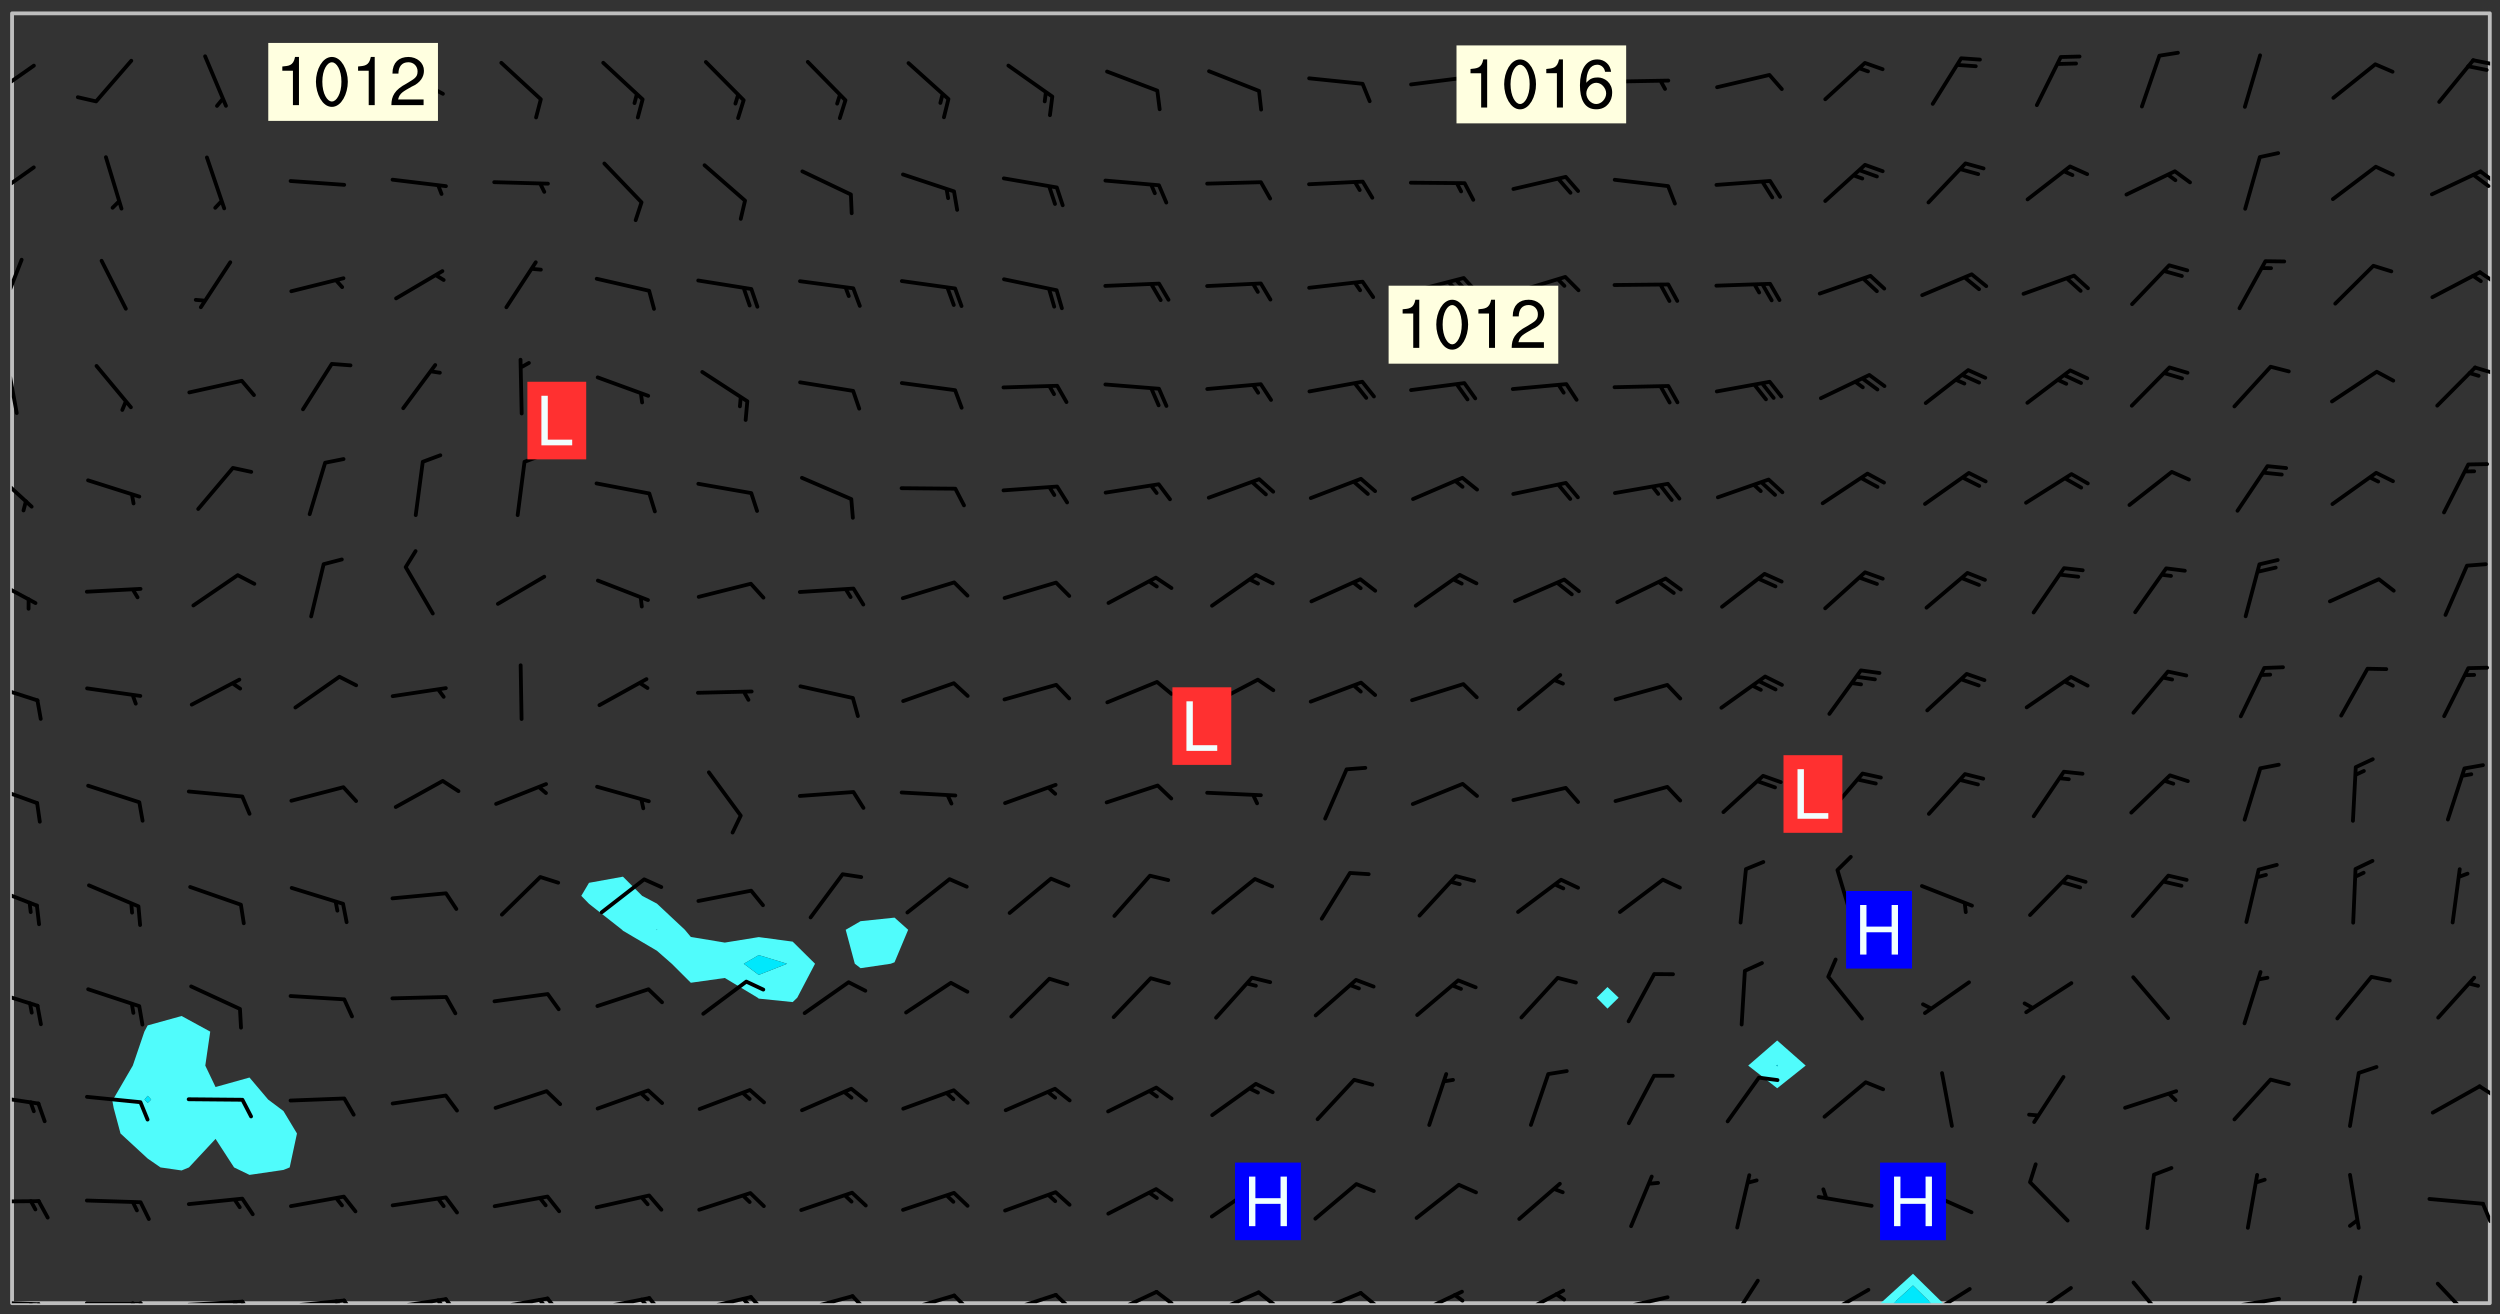 <svg xmlns="http://www.w3.org/2000/svg" role="img" xmlns:xlink="http://www.w3.org/1999/xlink" viewBox="142.45 309.95 326.84 171.84"><rect x="142.45" y="309.95" width="326.84" height="171.84" fill="#333333" stroke="none"/><defs><clipPath id="a"><path d="M144 311.672h1v168.656h-1zm0 0"/></clipPath><clipPath id="b"><path d="M144 311.672h324v168.656H144zm0 0"/></clipPath><clipPath id="c"><path d="M388 476h9v4.328h-9zm0 0"/></clipPath><clipPath id="d"><path d="M389 478h6v2.328h-6zm0 0"/></clipPath><clipPath id="e"><path d="M467 311.672h1v168.656h-1zm0 0"/></clipPath><clipPath id="f"><path d="M144 479h4v1.328h-4zm0 0"/></clipPath><clipPath id="g"><path d="M147 480h2v.328h-2zm0 0"/></clipPath><clipPath id="h"><path d="M146 480h2v.328h-2zm0 0"/></clipPath><clipPath id="i"><path d="M153 480h9v.328h-9zm0 0"/></clipPath><clipPath id="j"><path d="M160 480h3v.328h-3zm0 0"/></clipPath><clipPath id="k"><path d="M159 480h2v.328h-2zm0 0"/></clipPath><clipPath id="l"><path d="M166 479h9v1.328h-9zm0 0"/></clipPath><clipPath id="m"><path d="M173 479h3v1.328h-3zm0 0"/></clipPath><clipPath id="n"><path d="M172 479h3v1.328h-3zm0 0"/></clipPath><clipPath id="o"><path d="M180 479h8v1.328h-8zm0 0"/></clipPath><clipPath id="p"><path d="M187 479h3v1.328h-3zm0 0"/></clipPath><clipPath id="q"><path d="M186 479h2v1.328h-2zm0 0"/></clipPath><clipPath id="r"><path d="M193 479h8v1.328h-8zm0 0"/></clipPath><clipPath id="s"><path d="M200 479h3v1.328h-3zm0 0"/></clipPath><clipPath id="t"><path d="M199 479h2v1.328h-2zm0 0"/></clipPath><clipPath id="u"><path d="M206 479h9v1.328h-9zm0 0"/></clipPath><clipPath id="v"><path d="M213 479h3v1.328h-3zm0 0"/></clipPath><clipPath id="w"><path d="M212 479h3v1.328h-3zm0 0"/></clipPath><clipPath id="x"><path d="M220 479h8v1.328h-8zm0 0"/></clipPath><clipPath id="y"><path d="M227 479h3v1.328h-3zm0 0"/></clipPath><clipPath id="z"><path d="M226 479h2v1.328h-2zm0 0"/></clipPath><clipPath id="A"><path d="M233 479h8v1.328h-8zm0 0"/></clipPath><clipPath id="B"><path d="M240 479h3v1.328h-3zm0 0"/></clipPath><clipPath id="C"><path d="M239 479h2v1.328h-2zm0 0"/></clipPath><clipPath id="D"><path d="M246 479h9v1.328h-9zm0 0"/></clipPath><clipPath id="E"><path d="M253 479h3v1.328h-3zm0 0"/></clipPath><clipPath id="F"><path d="M260 479h8v1.328h-8zm0 0"/></clipPath><clipPath id="G"><path d="M266 479h4v1.328h-4zm0 0"/></clipPath><clipPath id="H"><path d="M273 478h8v2.328h-8zm0 0"/></clipPath><clipPath id="I"><path d="M280 478h3v2.328h-3zm0 0"/></clipPath><clipPath id="J"><path d="M287 478h7v2.328h-7zm0 0"/></clipPath><clipPath id="K"><path d="M293 478h3v2.328h-3zm0 0"/></clipPath><clipPath id="L"><path d="M300 478h8v2.328h-8zm0 0"/></clipPath><clipPath id="M"><path d="M306 478h4v2.328h-4zm0 0"/></clipPath><clipPath id="N"><path d="M313 478h8v2.328h-8zm0 0"/></clipPath><clipPath id="O"><path d="M320 478h3v2.328h-3zm0 0"/></clipPath><clipPath id="P"><path d="M326 478h8v2.328h-8zm0 0"/></clipPath><clipPath id="Q"><path d="M332 479h2v1.328h-2zm0 0"/></clipPath><clipPath id="R"><path d="M340 478h8v2.328h-8zm0 0"/></clipPath><clipPath id="S"><path d="M345 478h3v2.328h-3zm0 0"/></clipPath><clipPath id="T"><path d="M353 479h8v1.328h-8zm0 0"/></clipPath><clipPath id="U"><path d="M368 477h5v3.328h-5zm0 0"/></clipPath><clipPath id="V"><path d="M380 478h7v2.328h-7zm0 0"/></clipPath><clipPath id="W"><path d="M380 480h2v.328h-2zm0 0"/></clipPath><clipPath id="X"><path d="M393 478h8v2.328h-8zm0 0"/></clipPath><clipPath id="Y"><path d="M393 480h3v.328h-3zm0 0"/></clipPath><clipPath id="Z"><path d="M407 478h7v2.328h-7zm0 0"/></clipPath><clipPath id="aa"><path d="M406 480h3v.328h-3zm0 0"/></clipPath><clipPath id="ab"><path d="M421 477h6v3.328h-6zm0 0"/></clipPath><clipPath id="ac"><path d="M433 479h8v1.328h-8zm0 0"/></clipPath><clipPath id="ad"><path d="M449 476h3v4.328h-3zm0 0"/></clipPath><clipPath id="ae"><path d="M460 477h7v3.328h-7zm0 0"/></clipPath><clipPath id="af"><path d="M144 466h4v2h-4zm0 0"/></clipPath><clipPath id="ag"><path d="M466 467h2v3h-2zm0 0"/></clipPath><clipPath id="ah"><path d="M144 452h4v3h-4zm0 0"/></clipPath><clipPath id="ai"><path d="M466 451h2v3h-2zm0 0"/></clipPath><clipPath id="aj"><path d="M144 439h4v3h-4zm0 0"/></clipPath><clipPath id="ak"><path d="M144 425h4v4h-4zm0 0"/></clipPath><clipPath id="al"><path d="M144 412h4v4h-4zm0 0"/></clipPath><clipPath id="am"><path d="M144 399h4v3h-4zm0 0"/></clipPath><clipPath id="an"><path d="M144 385h4v5h-4zm0 0"/></clipPath><clipPath id="ao"><path d="M144 371h3v6h-3zm0 0"/></clipPath><clipPath id="ap"><path d="M144 356h1v9h-1zm0 0"/></clipPath><clipPath id="aq"><path d="M465 357h3v2h-3zm0 0"/></clipPath><clipPath id="ar"><path d="M144 343h2v8h-2zm0 0"/></clipPath><clipPath id="as"><path d="M466 345h2v3h-2zm0 0"/></clipPath><clipPath id="at"><path d="M144 331h4v6h-4zm0 0"/></clipPath><clipPath id="au"><path d="M466 332h2v3h-2zm0 0"/></clipPath><clipPath id="av"><path d="M465 332h3v3h-3zm0 0"/></clipPath><clipPath id="aw"><path d="M144 318h4v5h-4zm0 0"/></clipPath><clipPath id="ax"><path d="M465 317h3v2h-3zm0 0"/></clipPath><g id="ay" clip-path="url(#clip1)"><path fill="#fff" fill-opacity="0" fill-rule="evenodd" d="M0 0h1000v1000H0zm0 0"/><path fill="#d3d3d3" fill-opacity="0" fill-rule="evenodd" d="M162.152 355.867l-.234.293.059.234.117.172.176.234.293.348.113.059.117-.172.059-.234.176-.176.465-.176h.699l.234.293.289.816.059.176.176.23.352.234.699.699.172.176.234.348.234.41.289.582.41.465.23.234.234.176.117.23.176.293.172 1.164v.234l.059.289.059.117.117.117.348.41.117.172.176.176.176.234.117.172.172.352.059.234.234.406.234-.059-.176.176-.059.93h-.582l-.234-.113-.348.113-.117.117-.059.293-.059.176-.117.172-.465.293-.059.234-.059.113v.645l.059.172v.41l.059.059v.406l.059.406.117.176.059.059.23.641-.059.293v.699l-.059.582v.234l-.059.23-.055.352v1.922l.055.117h.426l-.367.117-.023.352.891 1.168 1.742.539 1.34.359v.539l.09.809.535.715 1.52.27.891-.086.09 1.164.535.18 1.16-.18 2.055-.984 1.16-.363 1.879-.176 1.695-.18-.18.719-1.516.086-1.25.09-.805.27-1.074.809.27.719.535.898-.18.625-.266.809.266 1.078.625.898.805.18 1.25-.18-.266.723.098.504.055.293v.172l.059.293v.406l.176.117.352.117h.406l.293-.176.113-.117.059-.117.117-.23.059-.176.352-.465.23-.176.176-.059.176.059.059.176.117.988.055.469.059.172.117.234.176.059.816.059h.289l.117.234.059.406.059.352v1.105l.117.293.117.348.289.699.176.352.582.754.352.176.172.059.469.234.641.465.348.234.293.176.293.055.23.062.816.348.293.176.113.172.352.352.117.176.523.641v.289l.059.352v.348l.059.352.059.289.117.059.172.059h.176l.582.234.176.117.176.289.176.234.113.234.293.23.117.117v.41l.059.055.289.234.234.117.059.117.117.172.059.117.23.234.059.176.234.059.117.059-.117.113-.059.117v.117l-.117.293-.117.289v.582l.176.117.117.059.059.117.117.117.113.059.176.348.059.352.059.406v.176l-.059.176-.117.699v.172l.117.176.293.293h.406l.176.117.117.172.117.293v.234h-.527l-.23-.234h-.234l-.176.059-.059.699.059.348.117.176.176.41.117.23.289.469.176.055h.523l.234.059.758.641.059.293v.234l.059.059.23.348v.352l-.117.172v.293l.293.289.293.176.172.059.293.176.293.117.582.406.289.234.293.176.219.16.016.012.23.176.641.523.176.234.117.176.176.176.113.172v.641l.117.176.469.117.582.117.234.059.23.113.293.117.113.059.586.352.289.172.176.062.176.055.176.059.699.352.289.176.234.055.289.176.234.117.641.406.293.117.172.059.234.059.41.059.23.059.234.117.059.172-.41.176.469.059.059.293.113.234.176.055.234.059.176.059.406.117.641.234.117.172.059.234v.176l-.059.117-.059.406.234.234.117.059.348.117.641.23.176.117.289.117.176.176.234.465.582 1.105.176.176.348.176.176.117.352.117 1.047.523.234.059.465.113.293.059.465.176.758.582.234.234.348.465.176.176.289.234.816.699.293.176.289.289.293.176.293.289.695.641.176.176.293.234.289.234.469.289.641.582.348.234.234.293.348.348.352.465.934.992.348.406.117.176.234.059.113.117.645.176.23.113.234.059.293.176.23.117.934.699.406.406.234.176.406.176.234.117.816.348.348.234.234.117.293.289.23.117.758.352.352.172.23.059.293.117.234.059.871.176h.816l.469.23.172.059.875.699.465.117.293.059.176.059.23.059.469.059.348.059.352.059.406.059h.293l.172.059v.23l.176.176h.293l.348.059.352.059.699.117h.641l.465-.234.293-.176.172-.117.41-.172.289-.176.934-.465.469-.293.523-.293.465-.172.465-.176 1.051-.465.289-.117.41-.117.289-.117.527-.176 1.516-.699.582-.348.289-.059.293-.059.348-.117.875-.23.352-.117h.113l.234-.059.875-.234.234-.059h.812l.352-.059.816-.117.172-.059.352-.055.293-.059.23-.059.816-.176.176-.059h.348l.234-.059.465-.117.758-.172.234-.059h.348l.41-.117.289-.059 1.285-.059h.289l.41-.059.23-.059h.176l.875-.117h.406l.41-.117h.348l.352-.113.871-.059h1.75l1.047.289.41.117.289.117.352.117.289.117 1.051.172.289.059h.293l.293.059.172.059.41.059.172.059.117.059h.117l.117.059.352.059h.113l.41.066 1.922.395 1.926.395 1.52.449 1.695.719 2.145.805 1.605-.719 1.43-.805 1.16-1.078 1.25-.449 3.035-.719 1.875-.359 2.145-1.348 2.234-1.254 2.5-1.258 1.695-.449 1.785-.18 1.16-.27.625.539 1.34-.27.715-.988.984-1.344.445-.18.805-.359 1.875-.539 1.785-.449 1.25-.27 1.16-.09 1.699-.09 1.961-.27 1.25-.09h.539l.625-.09h.891l2.145-.18 2.41-.18 2.59-.09 1.695.18 1.609.09 1.43.359 1.16.719 1.875.988 1.16 1.527.266.715.629.09.355.898.535.539.535 1.527 1.074.359h.535l-.805.535.09 1.707.715 2.695.891.805.895.988.715 1.258 1.785.539 1.52-.18.355 1.344 1.609-.805.98-.539.27.27.316-.215.219-.145.801.449.449-.359h.355l.535-.27.539-.719.535-.27.625-.988 1.16.449.84.371 1.395.617 1.695-.18h1.605l1.785.09.18-1.707.535-1.344.805.27.492.848.402.406-.09.539v.359l.715.449.711-.27h1.43l.359.988.445 1.258.715 1.344 1.25.629 1.695.629.715-.18.18-.539.98-.09.449.359.086 1.258-.266.629-.535.18v.539l.715.984.266.539.984.988.801 1.078-.266.359-.09.898-.625 2.332-.355 2.066-.09 1.793-.18.719-.09.539v1.438l-.98 1.883-.359 1.707-.535.898-.805 1.168-.266.539 2.055 1.254.086.359-.355.539-.09-.18v.809l.09 1.438-.445.715-1.074.094-.266.715.535.898.805.719 1.16.809 1.34.27.445.359-.355.449-1.789-.09-1.25-.449-.715-.719-.625-.09-.176 3.59-.188 1.309h89.359V311.703h-55.27v49.082l.762.125 3.289.543 2.023 2.836v2.754l2.352.332 2.348.332h4.051l-1.379 4.16-2.023.707-2.023.703-.543.344-2.594 1.617-.188.117-2.023-2.078-.73-2.742-2.672-2.078-1.375-3.5-.066-.082-1.957-2.672 2.75-1.418v-49.082H294.422v91.414l.117.031.133.012.074.074.105.047.09.059.086.059.09.059.297.297.059.09.031.117.027.117.016.137-.031.117-.059.09-.059.086-.043.105-.047.102-.027.121v.145l.176.27.148.148.074.086.074.074.043.105.062.09.059.086.043.105.059.09.047.102.043.105.059.086.117.18.074.074.062.086.059.09.043.105.059.09.059.086.062.09.059.09.043.102.117.18.074.074.059.086.074.074.09.059.105.047h.148l.133-.016.133.016.102-.047.074-.074.047-.102-.016-.133v-.148l-.047-.105-.027-.117-.047-.102-.027-.121-.043-.102-.062-.09-.043-.102-.043-.105-.031-.117-.016-.133-.012-.137.086-.059.059-.086.121-.031.043.105.016.133v.117l.059.102.059.09.09.059.148.148.059.09.043.105-.012.102.086.059.105.047.086.059.09.059.074.074-.117.027-.105.047-.086.059-.074.074-.059.09-.062.086-.027.121-.047.102-.043.105-.031.117-.012.133-.016.133v.148l.027.117.047.105.043.102.059.09.074.074.09.059.074.074.09.059.059.09.043.105.047.102.117.031.133.016h.148l.117-.031.105.043.043.105.047.102.027.121L299.5 410l.027.117.031.121.027.117.105.043.102.047.133-.016.148.148.062.086.074.074.07.074.09.062.105.043.102.043.117.031.137.016.117-.031.074-.074.027-.117-.012-.133-.031-.121-.027-.117.043-.105h.117l.09.062.117.027h.148l.133.016h.148l.133.016.133-.016h.148l.133-.016.133-.012.137.012.117-.027.133-.016.191-.059-.059.176-.016.133-.027.121-.016.133-.059.086-.133.016-.105.047-.105.043-.117.031-.117.027-.266.031h-.148l-.133.016-.074.074.059.086.148.148.117.18.074.07.09.062.09.059.086.059.09.059.102.043.105.062.105.043.086.059.105.047.102.043.18.117.059.09-.043.102-.047.105.016.133.223.223.059.09.043.102.031.121.043.102.016.133.031.117.012.137.031.117.148.148.102.043.105.043.117.031.133.016.137.016h.117l.117-.031.09-.059.043-.105.047-.102.043-.105.031-.117.012-.133v-.148l-.012-.133-.016-.133-.031-.117-.043-.105-.047-.105-.043-.102-.043-.105-.016-.133.016-.133.027-.117.031-.117.027-.121.047-.102.09-.059.086-.062.074-.074.09-.059.223-.223.059-.086.074-.074.117-.18.059-.086v-.148l-.074-.074-.102-.047-.105-.043-.102-.043-.059-.09-.047-.105-.027-.117.09-.059.117-.031.102-.043.18-.117.148-.148.012-.133-.012-.105-.09-.059-.133.016h-.148l-.133.016-.133-.016-.121-.031-.086-.059-.074-.074-.059-.09-.062-.086-.117-.18-.059-.086.031-.121.086-.059.121-.031.059-.086v-.121l-.031-.117-.059-.09-.059-.086-.047-.105-.027-.117-.016-.133.059-.09.074-.074.09-.059.117-.18.074-.074.059-.086.148-.148.121-.031.133-.016.133.016.074.074.043.105.016.133-.031.117-.117.031-.133.012-.148.148-.043.105-.047.102-.027.121-.031.117v.148l.031.117.043.105.059.09.074.07.074.074.117.031.121.027.117-.027.133-.016h.117l.09.059.074.074.047.105.059.086.102.047.133.016.105.043.086.059-.012.105-.074.074-.18.117-.059.09-.09.059-.07.074-.074.074-.062.09-.027.117-.016.133.016.133-.016.133v.148l.016.133.027.117.031.121.074.074.09.059.086.059.09.059.117.031v.086l-.102.047-.09.059-.266.031-.117.027h-.148l-.105.043-.102.047-.059.09-.062.234-.012.133-.031.121-.016.133v.293l-.012.133.012.137.016.133.133.016.133.012.121.031.086.059.074.074.047.105.043.102.016.133v.445l-.016.133v.445l.031.266.027.117.016.133.031.117.086.211.031.266v.148l-.031.117-.027.117-.031.121-.027.117-.031.117-.031.121-.012.133-.016.133.09.059.117-.031.102.016.047.105-.031.266v.441l-.043.105-.047.105-.043.102-.043.105-.059.086-.031.121-.043.117-.031.117-.016.133.016.133.059.09.105.047.086.059.059.086-.012.137-.031.117-.043.102v.445l-.016.133v.148l-.031.117-.043.105-.027.117-.047.105-.043.102-.031.121-.027.117-.031.133-.031.117-.027.117-.043.105-.031.117-.031.121-.012.133-.016.133v.297l.027.117v.148l.047.398.027.117.059.09.121.031h.148l.133-.016.059.09v.117l-.059.09-.09.059-.102.043-.105.047-.09.059-.086.059-.137.016-.117-.031-.133-.016-.102.047-.062.086-.012.137-.016.133-.031.117-.027.117-.016.133-.031.121v.297l.016.133.031.117v.148l.012.133v.148l-.027.117-.047.102-.027.121-.031.117-.059.09-.074.074-.102.043-.105.047-.117.027-.121.031-.102-.047.059-.086.105-.047.027-.117.031-.117.027-.121.031-.117v-.148l.016-.133-.031-.117-.043-.105-.105.016-.074.074-.102.043-.09.062-.074.074-.043.102-.016.133-.031.117L304.25 426l-.031.117-.027.117-.031.121-.027.117-.031.117-.043.105-.09.059h-.09l-.117-.031-.031-.086.016-.137-.031-.117v-.148l-.012-.133v-.148l-.062-.234-.027-.121-.043-.102-.047-.105-.059-.086-.059-.09-.043-.105-.062-.086-.148-.148-.07-.074-.105-.047-.105-.043-.102-.043-.297-.297-.09-.074-.086-.059-.105-.043-.09-.062-.086-.059-.105-.043-.09-.059-.086-.062-.074-.07-.105-.047-.086-.059-.105-.043-.09-.062-.102-.043-.105-.043-.086-.059-.105-.047-.105-.043-.102-.047-.09-.059-.102-.043-.105-.043-.09-.062-.117-.027-.133-.016-.133.016H299.75l-.133.016-.117-.031-.09-.059-.074-.074-.09-.059-.102-.047h-.148l-.121-.027-.102-.043-.074-.074-.117-.18-.09-.059-.102-.043-.09-.062-.105-.043-.09-.059-.086-.059-.105-.047-.059-.086-.059-.09-.043-.105-.047-.102-.074-.074-.086-.059-.074-.074-.09-.059-.223-.223-.043-.105-.031-.266.105-.043h.145l.105.043.074.074.09.059.086.059.105.047.09.059.148.148.07.074.148.148.062.086.074.074.086.059.074.074.09.062.09.059.086.059.27.176.102.047.105.043.102.043.047-.074.059-.086.074-.074.07-.074.105.043.074.074.059.09.043.102.047.105.043.105.121.027.117-.027.074-.09.043-.105.059-.09.074-.074.105-.043.117-.027.133.012.09.059.148.148.059.09.043.105.047.102.043.105.043.102.105.047.105.043.133.016.086-.059.059-.09.074-.074.105-.043.117.027.105.047.102.043.105.043.102.047.18.117v.117l-.016.133.016.133.016.137.059.086.102.047.121.027.117.031h.148l.117-.031.059-.09.18-.117.059-.09.074-.074.059-.086.117-.18.18-.117.117.031.09.059.043.074-.016.133v.117l.09.059h.148l.133-.016.133-.012.266-.031.105-.043.117-.031.121-.027.074-.074.07-.074.062-.09-.016-.105-.047-.102-.102-.043-.105-.016-.117.027-.266.031h-.148l-.074-.074-.09-.059-.117-.031-.117-.027-.133-.016h-.148l-.133.016h-.297l-.105-.047-.148-.148-.043-.102-.059-.09.223-.223.086-.059.105-.043.117-.031.133-.016.133.016.137.016.102.043.133-.012.09-.062.102-.043.062-.09-.047-.102-.09-.059-.117-.031-.102-.043-.059-.09-.062-.09v-.117l.016-.133.105-.047.074-.07v-.121l-.09-.059-.031-.117.09-.059.074-.074.043-.105.059-.09.047-.102.016-.133v-.148l-.047-.105-.043-.102-.09-.059-.133-.016-.102-.043-.137-.016-.117-.031h-.445l-.133-.016-.133-.012-.133-.016-.117-.031h-.148l-.133-.016-.133-.012-.266-.031-.121-.043-.086-.059-.074-.074v-.148l.012-.133.105-.047.102-.043.133-.016h.152l.133-.016h.293l.121.031.102.043.09.059.234.062.121-.047.09-.059.102-.043.133-.016.105.043.102.047.133.012.121-.027h.145l.121-.031.117-.027.105-.047.074-.074.086-.059.148-.148.059-.086.047-.105.027-.117.016-.105-.102-.043-.09-.059-.117-.031-.105-.043-.09-.062-.074-.086-.074-.074-.102-.043-.105-.047-.102-.043-.059-.09-.047-.102-.086-.211-.062-.086-.059-.09-.074-.074-.086-.059h-.27l-.117.031-.09.059-.102.043-.133.016-.105-.016-.027-.117-.062-.09-.117-.031-.102-.043-.148-.148-.031-.117-.016-.105.074-.074.18-.117.117-.027.117-.031.137.016.102.043.105.043.102.047.105.043.117.031.133.016.117.027.133.016.105-.016.09-.059-.074-.074-.105-.043-.074-.074-.074-.09-.148-.148-.086-.059-.09-.059-.074-.074-.09-.059-.102-.047-.121-.027-.102-.047-.105-.043-.117-.031-.102-.043-.121-.031h-.148l-.117.031-.105.043-.086.062-.18.117-.086.059-.09.059-.105.047-.086.059-.105.043-.102.043-.105.047-.074.074-.059.09-.059.086-.047.105-.059.086-.074.074-.133-.012-.117-.031h-.117l-.074.074-.09.059-.074.074-.09.059-.086.059-.105.047-.102.043-.137.016-.102-.043-.148-.148-.105-.047h-.086l-.105.047-.102.043-.121.031-.117-.031-.074-.074v-.117l.031-.121.074-.07.059-.09.074-.074.117-.031.105-.043h.293l.133-.016.137-.016.102-.043.09-.059.102-.047.09-.059.133-.012.09.059.133.012.09-.059.086-.059.105-.043.09-.059.086-.062.09-.059.148-.148.059-.086.059-.09.105-.043.133-.016.117.027.121.031.059-.059.059-.09.031-.266.027-.117.105.012.133.016.102-.043.09-.059.059-.09.074-.074.059-.09.047-.102.012-.133-.012-.133-.047-.105-.148-.148-.059-.09-.059-.086-.043-.105v-.445l.016-.133v-.148l.012-.133-.059-.059-.09.059-.102-.043-.18-.117-.086-.059-.062-.09-.059-.09-.074-.074-.086-.059-.121.031-.102.012-.105.047-.086.059-.105.043-.148.148-.09.059-.086.059-.09.062-.105.043-.133.016v-.121l.105-.043.117-.031.074-.07.043-.105v-.148l-.027-.117-.148-.148-.133-.016h-.148l-.117.031-.105.043-.102.043-.09.062-.117.027-.074-.074.012-.133-.043-.102-.043-.105-.09-.059-.117.027-.121.031-.117.031-.102.043-.121.031-.102.043-.105.043-.09.059-.102.016v-.117l.016-.133-.059-.09-.074.043-.148.148-.059.09-.074.074-.047.105-.043.102-.074.074-.059.09-.074.074-.059.086-.074.074-.09.062-.074.07-.074.074-.102.016-.133.016-.105-.043v-.121l.148-.148.043-.102.059-.09.047-.102.043-.105.059-.09.031-.117.043-.102.031-.121.027-.117.047-.105.043-.102.043-.105.074-.07.09-.062.09-.059.102-.043h.297l.266-.031.105-.043-.074-.074-.117-.031-.105-.043-.09-.059-.102-.047-.09-.059-.102-.043-.105-.043-.09-.062-.086-.059-.105-.043-.102-.043-.121-.031-.117-.031-.102-.043L297.5 410.25l-.102-.043-.09-.059-.043-.105-.016-.133.102-.043.133-.016.137.016.133-.016.102-.043.059-.09.016-.105-.09-.059-.074-.074-.102-.043-.09-.059-.148-.148-.043-.105-.016-.133v-.293l-.059-.09-.09-.059-.074-.074-.043-.105-.031-.117-.059-.09-.074-.074-.117-.027-.074-.074-.09-.059-.09-.062-.086-.059-.074-.074-.059-.086-.047-.105-.086-.059-.148-.148-.195-.059-.133.016-.102.043-.074.074-.047.102-.043.105-.059.09-.059.086-.297.297-.09.059h-.086l-.062-.086-.043-.105.031-.117.059-.09.027-.117-.012-.133-.09-.062-.105.047-.117.027-.117.031-.27.176-.102.047-.117.027-.105.047-.09.059-.102.043-.059-.086-.047-.105.016-.133.047-.105.07-.074.074-.07.059-.09v-.148l-.043-.105h-.238l-.102.047-.031.117-.027.117-.031.121-.074.043-.133.016-.074-.047-.043-.102-.043-.105-.047-.102-.043-.105-.121.031-.102.043-.133.016-.117.031-.105.043-.09.059-.102.047-.121.027-.133.016-.102-.043-.059-.09-.047-.105-.043-.102-.043-.105v-.117l.059-.09.086-.059.18-.117.102-.047.105-.043.105-.059.102-.043.09-.062.102-.043.105-.059.102-.047.09-.059.105-.043.102-.043.09-.062.102-.043.137-.016.117.031.102.043.121.031.102.043.105.047.102.043.105.043.102.047.105.043.102.043.105.047.086.059.105.043.117.031.105.043.102.047.09.059.105.043.102.043.105.047.117.027.102.047.121.027h.148l.086-.059.016-.102.059-.09-.027-.117-.074-.074-.117-.18-.074-.074-.09-.074-.18-.117-.086-.059-.105-.043-.102-.047-.27-.176-.059-.09-.074-.074-.059-.09-.043-.102-.031-.117-.016-.137v-.562l-.012-.133-.016-.133-.031-.117-.016-.133-.012-.133-.031-.121-.223-.223-.059-.086-.016-.105.031-.117.133-.016v-91.414H172.992v1.453l-.059.234-.352 1.051-.172.523-.117.348-.176.41-.117.172-.234.293-.23.059h-.352l-.117.059-.23.406v.293l.117.176.23.23.117.234.641.758.293.465.176.234.23.352.234.348.641.816.176.465.172.41.117.695.176.469.117 1.398.059.465v.875l.117 1.047v4.781l-.059.465-.352 1.281-.176.523-.113.41-.352.93L172.934 336l-.234.582-.117.176-.172.348-.176.406-.352.816-.059.293-.113.293-.117.289-.059.176-.117.875-.059.406-.059.117-.059.176-.059.172-.23.527-.117.172v.234l-.117.234-.059.172-.176.586v.289l-.059.176v.293l-.059.113-.059.527v.172l-.055.234v2.621l-.176.816-.117.176-.176.234-.117.172-.113.234-.586.934-.23.289-.293.465-.176.234-.289.352-.352.699-.113.23-.176.41-.176.23-.406.527-.816.699-.293.172-.289.234-.176.117-.176.176-.523.406-.527.176-.172.176-.234.055-.641.176h-.758m12.211 31.023l-1.074.449.359.895 1.25-.715.445-.539-.98-.09"/><path fill="#d3d3d3" fill-opacity="0" fill-rule="evenodd" d="M201.508 416.598h-.895l.449.629.98.359.805-.09.445-.988-.176.09-.715-.355-.895.355m154.621 59.07l-.059-.523v-.293l.113-.293.059-.23.469-.469h.113l.117-.113.117-.059h.176l.234-.059h.348l.234.059.117.059.23.172.059.176.117.582v.293l-.117.176-.172.289-.176.176-.527.523-.23.234-.117.059h-.176l-.117-.059-.406-.293-.176-.117-.117-.059-.059-.113-.055-.117m6.641-10.957l-.059-.172v-1.109l.059-.172.176-.059.172-.059h.176l.234-.059.117.059.059.699-.059.172-.117.176-.117.059-.234.523-.113.059h-.234l-.059-.117m9.613-14.391l-.117-.176v-.699l.293-.875.117-.172.176-.352.113-.23.117-.293.352-.758.117-.23.172-.234h.176l.117-.059h.641l.117.059.234.234.172.113.352.293.117.117.113.176v.113l.117.059.117.117v.699l-.059.176v.23l-.059.176-.348 1.051-.117.23-.117.234-.117.059-.23.234-.641.289h-.875l-.41-.117-.641-.465"/><path fill="none" stroke="#bebebe" stroke-linecap="round" stroke-linejoin="round" stroke-miterlimit="10" stroke-width=".5" d="M467.957 311.695H144.027v168.625h323.93v-168.625"/><g clip-path="url(#a)"><path fill="#fff" fill-opacity="0" fill-rule="evenodd" d="M144 475.891v4.438h.004H144V311.672h.004H144v164.219"/></g><g clip-path="url(#b)"><path fill="#fff" fill-opacity="0" fill-rule="evenodd" d="M144.004 480.328V311.672h22.188v131.105l-4.438 1.23-.43.812-1.512 4.441-2.496 4.297-.207.141.207 1.133.887 3.305 3.551 3.277 1.676 1.16 2.762.398.961-.398 3.477-3.73 2.418 3.73 2.02.977 4.441-.648.812-.328.953-4.438-1.766-2.934-2.004-1.504-2.438-2.879-4.438 1.242-1.34-2.801.645-4.441-3.742-2.043V311.672h57.699V424.562l-4.438.805-1.008 1.703 1.008 1.035 4.328 3.402.109.117 4.438 2.617 1.945 1.703 2.492 2.484 4.441-.625L241.5 440.383l.145.121 4.438.453.598-.574 2.324-4.438-2.922-2.891-4.438-.594-4.438.719-4.441-.738-.777-.934-3.66-3.426-1.926-1.012-2.512-2.508V311.672h35.508v118.246l-4.441.465-1.945 1.125 1.191 4.438.754.582 3.945-.582.496-.188 1.781-4.25-1.781-1.59v-118.246h93.203V438.992l-1.41 1.391 1.41 1.43 1.461-1.43-1.461-1.391V311.672h22.191v134.309l-3.789 3.281 3.789 2.965 3.727-2.965-3.727-3.281v-134.309h93.203v168.656h-71.523l-3.926-3.852-4.242 3.852H144.004"/></g><path fill="#50fcfc" fill-rule="evenodd" d="M157.316 454.832l-.207-1.133.207-.141 2.496-4.297 1.512-4.441.43-.812v9.195l-.41.496.41.445.465-.445-.465-.496v-9.195l4.438-1.23 3.742 2.043-.645 4.441 1.34 2.801 4.438-1.242 2.438 2.879 2.004 1.504 1.766 2.934-.953 4.438-.812.328-4.441.648-2.02-.977-2.418-3.73-3.477 3.73-.961.398-2.762-.398-1.676-1.16-3.551-3.277-.887-3.305"/><path fill="#00e8fc" fill-rule="evenodd" d="M161.754 454.145l-.41-.445.41-.496.465.496-.465.445"/><path fill="#50fcfc" fill-rule="evenodd" d="M219.453 428.105l-1.008-1.035 1.008-1.703 4.438-.805 2.512 2.508 1.926 1.012v3.379l-.059.047.059.035.047-.035-.047-.047v-3.379l3.66 3.426.777.934 4.441.738 4.438-.719v2.352l-1.957 1.133 1.957 1.461 3.703-1.461-3.703-1.133v-2.352l4.438.594 2.922 2.891-2.324 4.438-.598.574-4.438-.453-.145-.121-4.293-2.578-4.441.625-2.492-2.484-1.945-1.703-4.438-2.617-.109-.117-4.328-3.402"/><path fill="#00e8fc" fill-rule="evenodd" d="M228.328 431.543l-.059-.035.059-.047.047.047-.047.035m13.316 5.863l-1.957-1.461 1.957-1.133 3.703 1.133-3.703 1.461"/><path fill="#50fcfc" fill-rule="evenodd" d="M254.203 435.945l-1.191-4.438 1.945-1.125 4.441-.465 1.781 1.59-1.781 4.25-.496.188-3.945.582-.754-.582m98.398 5.867l-1.41-1.43 1.41-1.391 1.461 1.391-1.461 1.43m22.191 10.414l-3.789-2.965 3.789-3.281v3.18l-.113.102.113.09.113-.09-.113-.102v-3.18l3.727 3.281-3.727 2.965"/><path fill="#00e8fc" fill-rule="evenodd" d="M374.793 449.352l-.113-.09.113-.102.113.102-.113.09"/><g clip-path="url(#c)"><path fill="#50fcfc" fill-rule="evenodd" d="M388.305 480.328h1.68L392.547 478l2.375 2.328h1.551l-3.926-3.852-4.242 3.852"/></g><g clip-path="url(#d)"><path fill="#00e8fc" fill-rule="evenodd" d="M389.984 480.328h4.938L392.547 478l-2.562 2.328"/></g><g clip-path="url(#e)"><path fill="#fff" fill-opacity="0" fill-rule="evenodd" d="M467.996 480.328H468V311.672h-.004H468v168.656h-.004"/></g><g clip-path="url(#f)"><path fill="none" stroke="#000" stroke-linecap="round" stroke-linejoin="round" stroke-miterlimit="10" stroke-width=".5" d="M147.512 480.461l-7.023-.262"/></g><g clip-path="url(#g)"><path fill="none" stroke="#000" stroke-linecap="round" stroke-linejoin="round" stroke-miterlimit="10" stroke-width=".5" d="M147.512 480.461l1.07 2.207"/></g><g clip-path="url(#h)"><path fill="none" stroke="#000" stroke-linecap="round" stroke-linejoin="round" stroke-miterlimit="10" stroke-width=".5" d="M146.488 480.422l.535 1.105"/></g><g clip-path="url(#i)"><path fill="none" stroke="#000" stroke-linecap="round" stroke-linejoin="round" stroke-miterlimit="10" stroke-width=".5" d="M160.828 480.328h-7.027"/></g><g clip-path="url(#j)"><path fill="none" stroke="#000" stroke-linecap="round" stroke-linejoin="round" stroke-miterlimit="10" stroke-width=".5" d="M160.828 480.328l1.152 2.168"/></g><g clip-path="url(#k)"><path fill="none" stroke="#000" stroke-linecap="round" stroke-linejoin="round" stroke-miterlimit="10" stroke-width=".5" d="M159.805 480.328l.578 1.082"/></g><g clip-path="url(#l)"><path fill="none" stroke="#000" stroke-linecap="round" stroke-linejoin="round" stroke-miterlimit="10" stroke-width=".5" d="M174.137 480.121l-7.016.414"/></g><g clip-path="url(#m)"><path fill="none" stroke="#000" stroke-linecap="round" stroke-linejoin="round" stroke-miterlimit="10" stroke-width=".5" d="M174.137 480.121l1.277 2.098"/></g><g clip-path="url(#n)"><path fill="none" stroke="#000" stroke-linecap="round" stroke-linejoin="round" stroke-miterlimit="10" stroke-width=".5" d="M173.117 480.184l.637 1.047"/></g><g clip-path="url(#o)"><path fill="none" stroke="#000" stroke-linecap="round" stroke-linejoin="round" stroke-miterlimit="10" stroke-width=".5" d="M187.441 479.973l-6.992.715"/></g><g clip-path="url(#p)"><path fill="none" stroke="#000" stroke-linecap="round" stroke-linejoin="round" stroke-miterlimit="10" stroke-width=".5" d="M187.441 479.973l1.367 2.035"/></g><g clip-path="url(#q)"><path fill="none" stroke="#000" stroke-linecap="round" stroke-linejoin="round" stroke-miterlimit="10" stroke-width=".5" d="M186.422 480.074l.684 1.02"/></g><g clip-path="url(#r)"><path fill="none" stroke="#000" stroke-linecap="round" stroke-linejoin="round" stroke-miterlimit="10" stroke-width=".5" d="M200.734 479.797l-6.945 1.062"/></g><g clip-path="url(#s)"><path fill="none" stroke="#000" stroke-linecap="round" stroke-linejoin="round" stroke-miterlimit="10" stroke-width=".5" d="M200.734 479.797l1.465 1.965"/></g><g clip-path="url(#t)"><path fill="none" stroke="#000" stroke-linecap="round" stroke-linejoin="round" stroke-miterlimit="10" stroke-width=".5" d="M199.723 479.953l.734.98"/></g><g clip-path="url(#u)"><path fill="none" stroke="#000" stroke-linecap="round" stroke-linejoin="round" stroke-miterlimit="10" stroke-width=".5" d="M214.035 479.711l-6.918 1.234"/></g><g clip-path="url(#v)"><path fill="none" stroke="#000" stroke-linecap="round" stroke-linejoin="round" stroke-miterlimit="10" stroke-width=".5" d="M214.035 479.711l1.512 1.934"/></g><g clip-path="url(#w)"><path fill="none" stroke="#000" stroke-linecap="round" stroke-linejoin="round" stroke-miterlimit="10" stroke-width=".5" d="M213.027 479.891l.758.965"/></g><g clip-path="url(#x)"><path fill="none" stroke="#000" stroke-linecap="round" stroke-linejoin="round" stroke-miterlimit="10" stroke-width=".5" d="M227.34 479.66l-6.898 1.336"/></g><g clip-path="url(#y)"><path fill="none" stroke="#000" stroke-linecap="round" stroke-linejoin="round" stroke-miterlimit="10" stroke-width=".5" d="M227.34 479.66l1.543 1.91"/></g><g clip-path="url(#z)"><path fill="none" stroke="#000" stroke-linecap="round" stroke-linejoin="round" stroke-miterlimit="10" stroke-width=".5" d="M226.336 479.855l.773.953"/></g><g clip-path="url(#A)"><path fill="none" stroke="#000" stroke-linecap="round" stroke-linejoin="round" stroke-miterlimit="10" stroke-width=".5" d="M240.625 479.523l-6.84 1.609"/></g><g clip-path="url(#B)"><path fill="none" stroke="#000" stroke-linecap="round" stroke-linejoin="round" stroke-miterlimit="10" stroke-width=".5" d="M240.625 479.523l1.617 1.848"/></g><g clip-path="url(#C)"><path fill="none" stroke="#000" stroke-linecap="round" stroke-linejoin="round" stroke-miterlimit="10" stroke-width=".5" d="M239.629 479.758l.809.926"/></g><g clip-path="url(#D)"><path fill="none" stroke="#000" stroke-linecap="round" stroke-linejoin="round" stroke-miterlimit="10" stroke-width=".5" d="M253.91 479.406l-6.781 1.848"/></g><g clip-path="url(#E)"><path fill="none" stroke="#000" stroke-linecap="round" stroke-linejoin="round" stroke-miterlimit="10" stroke-width=".5" d="M253.91 479.406l1.68 1.785"/></g><g clip-path="url(#F)"><path fill="none" stroke="#000" stroke-linecap="round" stroke-linejoin="round" stroke-miterlimit="10" stroke-width=".5" d="M267.203 479.324l-6.734 2.012"/></g><g clip-path="url(#G)"><path fill="none" stroke="#000" stroke-linecap="round" stroke-linejoin="round" stroke-miterlimit="10" stroke-width=".5" d="M267.203 479.324l1.723 1.746"/></g><g clip-path="url(#H)"><path fill="none" stroke="#000" stroke-linecap="round" stroke-linejoin="round" stroke-miterlimit="10" stroke-width=".5" d="M280.488 479.238l-6.676 2.184"/></g><g clip-path="url(#I)"><path fill="none" stroke="#000" stroke-linecap="round" stroke-linejoin="round" stroke-miterlimit="10" stroke-width=".5" d="M280.488 479.238l1.77 1.699"/></g><g clip-path="url(#J)"><path fill="none" stroke="#000" stroke-linecap="round" stroke-linejoin="round" stroke-miterlimit="10" stroke-width=".5" d="M293.652 478.844l-6.371 2.969"/></g><g clip-path="url(#K)"><path fill="none" stroke="#000" stroke-linecap="round" stroke-linejoin="round" stroke-miterlimit="10" stroke-width=".5" d="M293.652 478.844l1.957 1.477"/></g><g clip-path="url(#L)"><path fill="none" stroke="#000" stroke-linecap="round" stroke-linejoin="round" stroke-miterlimit="10" stroke-width=".5" d="M306.996 478.91l-6.43 2.836"/></g><g clip-path="url(#M)"><path fill="none" stroke="#000" stroke-linecap="round" stroke-linejoin="round" stroke-miterlimit="10" stroke-width=".5" d="M306.996 478.91l1.93 1.516"/></g><g clip-path="url(#N)"><path fill="none" stroke="#000" stroke-linecap="round" stroke-linejoin="round" stroke-miterlimit="10" stroke-width=".5" d="M320.344 478.988l-6.496 2.68"/></g><g clip-path="url(#O)"><path fill="none" stroke="#000" stroke-linecap="round" stroke-linejoin="round" stroke-miterlimit="10" stroke-width=".5" d="M320.344 478.988l1.891 1.566"/></g><g clip-path="url(#P)"><path fill="none" stroke="#000" stroke-linecap="round" stroke-linejoin="round" stroke-miterlimit="10" stroke-width=".5" d="M333.582 478.82l-6.344 3.02"/></g><g clip-path="url(#Q)"><path fill="none" stroke="#000" stroke-linecap="round" stroke-linejoin="round" stroke-miterlimit="10" stroke-width=".5" d="M332.66 479.258l.984.73"/></g><g clip-path="url(#R)"><path fill="none" stroke="#000" stroke-linecap="round" stroke-linejoin="round" stroke-miterlimit="10" stroke-width=".5" d="M346.828 478.676l-6.203 3.305"/></g><g clip-path="url(#S)"><path fill="none" stroke="#000" stroke-linecap="round" stroke-linejoin="round" stroke-miterlimit="10" stroke-width=".5" d="M345.926 479.156l1.016.688"/></g><g clip-path="url(#T)"><path fill="none" stroke="#000" stroke-linecap="round" stroke-linejoin="round" stroke-miterlimit="10" stroke-width=".5" d="M360.465 479.547l-6.848 1.562"/></g><g clip-path="url(#U)"><path fill="none" stroke="#000" stroke-linecap="round" stroke-linejoin="round" stroke-miterlimit="10" stroke-width=".5" d="M368.449 483.281l3.812-5.902"/></g><g clip-path="url(#V)"><path fill="none" stroke="#000" stroke-linecap="round" stroke-linejoin="round" stroke-miterlimit="10" stroke-width=".5" d="M380.625 482.078l6.094-3.5"/></g><g clip-path="url(#W)"><path fill="none" stroke="#000" stroke-linecap="round" stroke-linejoin="round" stroke-miterlimit="10" stroke-width=".5" d="M381.512 481.57l-1.039-.652"/></g><g clip-path="url(#X)"><path fill="none" stroke="#000" stroke-linecap="round" stroke-linejoin="round" stroke-miterlimit="10" stroke-width=".5" d="M394.008 482.195l5.957-3.73"/></g><g clip-path="url(#Y)"><path fill="none" stroke="#000" stroke-linecap="round" stroke-linejoin="round" stroke-miterlimit="10" stroke-width=".5" d="M394.875 481.652l-1.062-.613"/></g><g clip-path="url(#Z)"><path fill="none" stroke="#000" stroke-linecap="round" stroke-linejoin="round" stroke-miterlimit="10" stroke-width=".5" d="M407.41 482.324l5.785-3.988"/></g><g clip-path="url(#aa)"><path fill="none" stroke="#000" stroke-linecap="round" stroke-linejoin="round" stroke-miterlimit="10" stroke-width=".5" d="M408.25 481.742l-1.09-.566"/></g><g clip-path="url(#ab)"><path fill="none" stroke="#000" stroke-linecap="round" stroke-linejoin="round" stroke-miterlimit="10" stroke-width=".5" d="M421.379 477.621l4.473 5.418"/></g><g clip-path="url(#ac)"><path fill="none" stroke="#000" stroke-linecap="round" stroke-linejoin="round" stroke-miterlimit="10" stroke-width=".5" d="M433.465 480.906l6.934-1.156"/></g><g clip-path="url(#ad)"><path fill="none" stroke="#000" stroke-linecap="round" stroke-linejoin="round" stroke-miterlimit="10" stroke-width=".5" d="M449.457 483.754l1.578-6.848"/></g><g clip-path="url(#ae)"><path fill="none" stroke="#000" stroke-linecap="round" stroke-linejoin="round" stroke-miterlimit="10" stroke-width=".5" d="M465.969 482.887l-4.816-5.117"/></g><g clip-path="url(#af)"><path fill="none" stroke="#000" stroke-linecap="round" stroke-linejoin="round" stroke-miterlimit="10" stroke-width=".5" d="M147.512 466.98l-7.023.066"/></g><path fill="none" stroke="#000" stroke-linecap="round" stroke-linejoin="round" stroke-miterlimit="10" stroke-width=".5" d="M147.512 466.98l1.176 2.156m-2.195-2.148l.586 1.078m13.75-.941l-7.023-.223m7.023.223l1.082 2.199m-2.105-2.234l.543 1.102m13.777-1.535l-6.988.715m6.988-.715l1.367 2.039m-2.383-1.934l.684 1.016m13.609-1.387l-6.914 1.246m6.914-1.246l1.52 1.93m-2.523-1.746l.758.965m13.578-1.043l-6.949 1.035m6.949-1.035l1.461 1.973m-2.473-1.824l.73.988m13.578-1.25l-6.91 1.262m6.91-1.262l1.523 1.922m-2.527-1.738l.762.961m13.527-1.285l-6.852 1.543m6.852-1.543l1.602 1.859m-2.598-1.637l.801.93m13.426-1.469l-6.684 2.176m6.684-2.176l1.766 1.707m-2.738-1.391l.883.855m13.387-1.219l-6.648 2.27m6.648-2.27l1.793 1.676m-2.758-1.348l.895.84m13.395-1.145l-6.664 2.223m6.664-2.223l1.777 1.691m-2.746-1.367l.887.844m13.367-1.258l-6.605 2.402m6.605-2.402l1.824 1.645m-2.785-1.293l.91.82m13.188-1.578l-6.25 3.215m6.25-3.215l2.016 1.398m-2.926-.93l1.008.699m12.992-1.547L300.883 469m5.797-3.973l2.176 1.133m10.926-1.41l-5.371 4.527m5.371-4.527l2.277.914m11.113-.82l-5.523 4.34m5.523-4.34l2.246.992m10.961-1.125l-5.309 4.605m4.539-3.934l1.145.438m11.637-2.051l-2.699 6.488m2.305-5.543l1.223-.117m11.93-1.008l-1.586 6.848m1.355-5.852l1.184-.316m8.105 2.164l6.93 1.16m-5.922-.992l-.391-1.164m12.949.152l6.426 2.848m-5.488-2.434l-.09-1.223m13.223-.277l4.918 5.02m-4.918-5.02l.742-2.34m15.461 1.363L423.188 470.5m.859-6.973l2.289-.879m11.203.906l-1.215 6.918m1.039-5.914l1.164-.379m12.289 6.301l-1.137-6.934m.969 5.926l-.977.742m17.391-2.887l-7-.629"/><g clip-path="url(#ag)"><path fill="none" stroke="#000" stroke-linecap="round" stroke-linejoin="round" stroke-miterlimit="10" stroke-width=".5" d="M467.062 467.328l.949 2.262"/></g><g clip-path="url(#ah)"><path fill="none" stroke="#000" stroke-linecap="round" stroke-linejoin="round" stroke-miterlimit="10" stroke-width=".5" d="M147.473 454.227l-6.945-1.055"/></g><path fill="none" stroke="#000" stroke-linecap="round" stroke-linejoin="round" stroke-miterlimit="10" stroke-width=".5" d="M147.473 454.227l.816 2.312m-1.824-2.469l.406 1.16m13.941-1.184l-6.992-.699m6.992.699l.93 2.273m12.402-2.59l-7.027-.066m7.027.066l1.129 2.18m12.184-2.348l-7.023.27m7.023-.27l1.234 2.121m12.043-2.508l-6.949 1.047m6.949-1.047l1.461 1.969m11.719-2.539l-6.676 2.188m6.676-2.188l1.77 1.699m11.516-1.793l-6.617 2.371m6.617-2.371l1.812 1.652m-2.777-1.305l.91.824m13.348-1.227l-6.574 2.484m6.574-2.484l1.844 1.617m-2.801-1.258l.922.812m13.285-1.336l-6.441 2.809m6.441-2.809l1.922 1.527m-2.859-1.117l.961.762m13.371-.973l-6.602 2.41m6.602-2.41l1.824 1.641m-2.785-1.289l.914.82m13.281-1.367l-6.441 2.805m6.441-2.805l1.922 1.523m-2.859-1.117l.961.766m13.219-1.328l-6.297 3.117m6.297-3.117l1.996 1.43m-2.91-.977l.996.715m12.941-1.656l-5.711 4.09m5.711-4.09l2.199 1.094m-3.031-.496l1.102.543m12.582-1.668l-4.785 5.148m4.785-5.148l2.371.633m9.664-1.391l-2.223 6.664m1.898-5.695l1.211-.203m12.449-.762l-2.266 6.652m2.266-6.652l2.422-.391m11.406.613l-3.293 6.207m3.293-6.207h2.453m11.258.246l-4.086 5.719m4.086-5.719l2.434.32m11.535.285l-5.391 4.508m5.391-4.508l2.273.922m7.699-2.121l1.293 6.906m10.754-.508l3.832-5.891m-3.277 5.031l-1.219-.105m19.234-3.066l-6.684 2.172m5.711-1.855l.883.852m12.426-2.684l-4.723 5.203m4.723-5.203l2.379.602m9.148-1.469l-1.148 6.934m1.148-6.934l2.324-.781m13.48 2.527l-6.125 3.441"/><g clip-path="url(#ai)"><path fill="none" stroke="#000" stroke-linecap="round" stroke-linejoin="round" stroke-miterlimit="10" stroke-width=".5" d="M466.625 451.977l2.066 1.328"/></g><g clip-path="url(#aj)"><path fill="none" stroke="#000" stroke-linecap="round" stroke-linejoin="round" stroke-miterlimit="10" stroke-width=".5" d="M147.352 441.441l-6.703-2.117"/></g><path fill="none" stroke="#000" stroke-linecap="round" stroke-linejoin="round" stroke-miterlimit="10" stroke-width=".5" d="M147.352 441.441l.445 2.414m-1.422-2.723l.223 1.207m14.055-.855l-6.676-2.203m6.676 2.203l.414 2.418m-1.387-2.738l.207 1.207m13.934-.516l-6.379-2.945m6.379 2.945l.137 2.449m13.496-3.703l-7.016-.434m7.016.434l1.016 2.234m12.305-2.543l-7.027.18m7.027-.18l1.207 2.137m12.078-2.52l-6.965.949m6.965-.949l1.434 1.988m11.734-2.613l-6.676 2.195m6.676-2.195L229 440.984m11.02-2.703l-5.629 4.207m5.629-4.207l2.219 1.043m11.156-.961l-5.75 4.039m5.75-4.039l2.188 1.113m11.184-1.035l-5.859 3.883m5.859-3.883l2.156 1.168m10.719-1.703l-4.98 4.953m4.98-4.953l2.348.723m10.902-.789l-4.848 5.086m4.848-5.086l2.363.66m10.875-.73L301.434 443m4.695-5.23l2.379.586m-3.062.172l1.191.297m13.098-.762l-5.277 4.641m5.277-4.641l2.297.867m-3.066-.191l1.148.434m12.98-1.055l-5.367 4.535m5.367-4.535l2.281.91m-3.062-.25l1.141.453m12.645-1.438l-4.746 5.18m4.746-5.18l2.379.613m10.238-1.109l-3.348 6.176m3.348-6.176l2.457.02m9.395-.441l-.422 7.016m.422-7.016l2.234-1.02m8.668 1.789l4.406 5.477m-4.406-5.477l.965-2.254m11.672 7.004l5.762-4.02m-4.926 3.434l-1.09-.559m13.496 1.035l5.906-3.805m-5.047 3.25l-1.07-.598m18.762 1.922l-4.562-5.344m16.645-.68l-2.098 6.707m1.793-5.73l1.207-.227m13.59-.117l-4.453 5.438m4.453-5.438l2.406.484m11.035-.375l-4.707 5.219m4.023-4.457l1.191.297"/><g clip-path="url(#ak)"><path fill="none" stroke="#000" stroke-linecap="round" stroke-linejoin="round" stroke-miterlimit="10" stroke-width=".5" d="M147.273 428.344l-6.547-2.551"/></g><path fill="none" stroke="#000" stroke-linecap="round" stroke-linejoin="round" stroke-miterlimit="10" stroke-width=".5" d="M147.273 428.344l.285 2.438m-1.238-2.809l.145 1.219m14.086-.75l-6.469-2.746m6.469 2.746l.215 2.441m-1.156-2.84l.105 1.219m14.23-1.035l-6.633-2.316m6.633 2.316l.375 2.426m12.98-2.547l-6.715-2.074m6.715 2.074l.465 2.406m-1.441-2.711l.234 1.207m14.199-2.27l-6.996.66m6.996-.66l1.352 2.047m10.977-4.176l-5.02 4.918m5.02-4.918l2.34.742m11.242-.438l-5.555 4.309m5.555-4.309l2.238 1.008m11.746.473l-6.895 1.348m6.895-1.348l1.547 1.902m10.418-4.051l-4.191 5.645m4.191-5.645l2.426.371m11.547.273l-5.512 4.359m5.512-4.359l2.25.984m11.016-1.051l-5.41 4.488m5.41-4.488l2.27.934m10.668-1.32l-4.656 5.262m4.656-5.262l2.387.574m11.34-.145l-5.477 4.402m5.477-4.402l2.254.969m10.168-1.758L315.25 430.059m3.691-5.98l2.445.156m11.402.25l-4.758 5.168m4.758-5.168l2.375.617m-3.066.133l1.188.309m13.254-.578l-5.625 4.211m5.625-4.211l2.219 1.043m-3.039-.434l1.113.523m13.016-1.141l-5.613 4.227m5.613-4.227l2.223 1.035m8.637-2.418l-.703 6.988m.703-6.988l2.273-.93m9.688 1.059l2.008 6.73m-2.008-6.73l1.746-1.727m15.844 6.375l-6.543-2.566m5.59 2.195l.141 1.219m13.309-4.645l-4.906 5.027m4.906-5.027l2.355.688m-3.07.043l2.355.688m11.535-1.547l-4.629 5.285m4.629-5.285l2.391.559m-3.062.211l2.387.559m10.09-2.105l-1.605 6.84m1.605-6.84l2.371-.629m-2.605 1.625l1.188-.316m11.711-.77l-.305 7.02m.305-7.02l2.215-1.059m-2.258 2.078l1.105-.527m12.562-.465l-.926 6.965m.793-5.953l1.148-.426"/><g clip-path="url(#al)"><path fill="none" stroke="#000" stroke-linecap="round" stroke-linejoin="round" stroke-miterlimit="10" stroke-width=".5" d="M147.305 414.945l-6.609-2.383"/></g><path fill="none" stroke="#000" stroke-linecap="round" stroke-linejoin="round" stroke-miterlimit="10" stroke-width=".5" d="M147.305 414.945l.348 2.43m13.008-2.543l-6.688-2.16m6.688 2.16l.43 2.418m13.039-3.168l-6.996-.656m6.996.656l.945 2.262m12.27-3.477l-6.801 1.77m6.801-1.77l1.66 1.809m11.328-2.629l-6.145 3.41m6.145-3.41l2.059 1.336m11.449-.926l-6.531 2.594m5.582-2.219l.934.797m13.449 1.074l-6.766-1.898m5.781 1.621l.262 1.199m12.738.957l-4.164-5.66m4.164 5.66l-1.066 2.215m15.801-5.301l-7.008.516m7.008-.516l1.309 2.078m12.012-1.625l-7.016-.391m5.996.332l.512 1.117m13.621-2.445l-6.613 2.383m5.648-2.039l.91.824m13.398-1.082l-6.672 2.207m6.672-2.207l1.773 1.695m11.715-.43l-7.02-.32m6 .273l.527 1.109m11.699-4.445l-2.801 6.445m2.801-6.445l2.449-.191m12.723 2.094l-6.516 2.637m6.516-2.637l1.879 1.578m11.602-1.055l-6.844 1.594m6.844-1.594l1.613 1.848m11.668-1.977l-6.777 1.852m6.777-1.852l1.684 1.785m10.836-3.23l-5.188 4.742m5.188-4.742l2.312.82m-3.066-.129l2.312.82m11.445-1.812l-4.562 5.344m4.562-5.344l2.395.527m-3.059.25l2.395.527m11.664-1.234l-4.723 5.203m4.723-5.203l2.379.602m-3.066.152l2.379.602m11.23-1.664l-3.938 5.82m3.938-5.82l2.441.262m-3.012.586l1.219.129m13.227-.504l-5.059 4.875m5.059-4.875l2.336.758m-3.07-.051l1.168.383m11.379-2.012l-2.055 6.719m2.055-6.719l2.41-.469m10.066.32l-.371 7.016m.371-7.016l2.223-1.039m-2.277 2.059l1.113-.52m13.152-.336l-2.168 6.684m2.168-6.684l2.418-.426m-2.73 1.398l1.207-.211"/><g clip-path="url(#am)"><path fill="none" stroke="#000" stroke-linecap="round" stroke-linejoin="round" stroke-miterlimit="10" stroke-width=".5" d="M147.344 401.516l-6.688-2.156"/></g><path fill="none" stroke="#000" stroke-linecap="round" stroke-linejoin="round" stroke-miterlimit="10" stroke-width=".5" d="M147.344 401.516l.43 2.418m13.02-3l-6.957-.988m5.945.844l.418 1.152m13.543-3.137l-6.223 3.266m5.316-2.789l1.012.691m12.977-1.547l-5.758 4.023m5.758-4.023l2.188 1.117m11.723.371l-6.949 1.051m5.938-.898l.73.984m10.184 2.902l-.121-7.027m16.449 1.809l-6.148 3.406m5.254-2.91l1.027.668m13.621.453l-7.027.172m6.004-.145l.602 1.066m13.652-.242l-6.859-1.527m6.859 1.527l.656 2.363m12.543-4.297l-6.625 2.336m6.625-2.336l1.809 1.664m11.574-1.449l-6.762 1.91m6.762-1.91l1.699 1.773m11.484-2.152l-6.5 2.668m6.5-2.668l1.891 1.566m11.289-1.863l-6.227 3.262m6.227-3.262l2.023 1.383m11.465-.996l-6.574 2.484m6.574-2.484l1.844 1.621m-2.801-1.258l.922.809m13.414-.98l-6.703 2.105m6.703-2.105l1.75 1.723m10.922-2.91l-5.418 4.477m4.633-3.824l1.133.469m13.645.172l-6.77 1.891m6.77-1.891l1.691 1.777m11.098-2.875l-5.719 4.086m5.719-4.086l2.195 1.094m-3.027-.496l2.195 1.09m-3.027-.496l1.098.547m13.086-2.539l-4.125 5.688m4.125-5.688l2.43.34m-3.031.488l2.43.34m-3.027.488l1.215.168m13.816-1.363l-5.16 4.766m5.16-4.766l2.316.812m-3.066-.117l2.316.809m12.066-1.109l-5.793 3.977m5.793-3.977l2.176 1.137m-3.02-.559l1.086.566m12.434-1.848l-4.516 5.383m4.516-5.383l2.398.512m-3.055.273l1.199.254m12.047-1.508l-3.066 6.324m3.066-6.324l2.449-.094m-2.898 1.012l1.227-.047m12.723-.773l-3.438 6.129m3.438-6.129l2.453.051m10.723-.125l-3.156 6.277m3.156-6.277l2.453-.059m-2.914.969l1.227-.027"/><g clip-path="url(#an)"><path fill="none" stroke="#000" stroke-linecap="round" stroke-linejoin="round" stroke-miterlimit="10" stroke-width=".5" d="M147.09 388.793l-6.18-3.34"/></g><path fill="none" stroke="#000" stroke-linecap="round" stroke-linejoin="round" stroke-miterlimit="10" stroke-width=".5" d="M146.191 388.309l-.008 1.227m14.641-2.598l-7.02.371m5.996-.316l.633 1.051m13.098-2.902l-5.801 3.965m5.801-3.965l2.172 1.137m9.059-2.57l-1.633 6.832m1.633-6.832l2.375-.617m8.352 1l3.543 6.066m-3.543-6.066L196.781 382m10.762 6.898l6.062-3.551m13.559 3.051l-6.547-2.547m5.594 2.176l.145 1.219m14.258-2.98l-6.816 1.715m6.816-1.715l1.645 1.82m11.77-1.188l-7.012.449m7.012-.449l1.289 2.086m-2.309-2.023l.645 1.047m13.543-1.918l-6.719 2.066m6.719-2.066l1.738 1.73m11.582-1.703l-6.73 2.012m6.73-2.012l1.727 1.746m11.32-2.398l-6.195 3.316m6.195-3.316l2.039 1.363m-2.941-.883l1.02.684m12.977-1.523l-5.754 4.035m5.754-4.035l2.188 1.113m-3.023-.527l1.094.559m13.383-.574l-6.402 2.895m6.402-2.895l1.941 1.504m-2.871-1.082l.969.75m12.949-1.742l-5.75 4.035m5.75-4.035l2.188 1.109m-3.023-.523l1.094.555m13.402-.531l-6.438 2.816m6.438-2.816l1.922 1.527m-2.859-1.117l1.926 1.523m12.266-2.066l-6.316 3.086m6.316-3.086l1.984 1.438m-2.906-.992l1.988 1.441m11.871-2.496l-5.559 4.301m5.559-4.301l2.234 1.008m-3.043-.383l2.234 1.012m11.715-1.84l-5.215 4.707m5.215-4.707l2.309.836m-3.066-.152l2.309.836m11.836-1.438l-5.355 4.543m5.355-4.543l2.281.906m-3.059-.246l2.277.906m11.129-2.191l-3.98 5.793m3.98-5.793l2.438.277m-3.02.566l2.438.277m11.496-1.094l-4.055 5.738m4.055-5.738l2.434.309m-3.023.527l1.215.152m11.562-1.516l-1.801 6.793m1.801-6.793l2.391-.559m-2.652 1.547l2.391-.559m13.488 1.52l-6.402 2.895m6.402-2.895l1.941 1.5m9.574-3.273l-2.809 6.441m2.809-6.441l2.449-.191"/><g clip-path="url(#ao)"><path fill="none" stroke="#000" stroke-linecap="round" stroke-linejoin="round" stroke-miterlimit="10" stroke-width=".5" d="M146.586 376.188l-5.172-4.758"/></g><path fill="none" stroke="#000" stroke-linecap="round" stroke-linejoin="round" stroke-miterlimit="10" stroke-width=".5" d="M145.832 375.496l-.309 1.188m15.141-1.812l-6.699-2.125m5.727 1.816l.219 1.203m12.988-4.641l-4.535 5.367m4.535-5.367l2.398.516m9.66-1.195l-2.023 6.727m2.023-6.727l2.406-.48m10.359.359l-.922 6.969m.922-6.969l2.297-.855m11.004.855l-.895 6.969m.895-6.969l2.293-.867m14.023 5.008l-6.902-1.316m6.902 1.316l.727 2.344m12.602-2.395l-6.922-1.215m6.922 1.215l.758 2.336m12.32-1.551l-6.453-2.781m6.453 2.781l.203 2.445m13.398-3.805l-7.027-.066m7.027.066l1.133 2.18m12.176-2.461l-7.012.5m7.012-.5l1.305 2.078m-2.324-2.008l.652 1.039m13.648-1.406l-6.941 1.094m6.941-1.094l1.473 1.961m-2.484-1.801l.738.98m13.414-1.805l-6.598 2.422m6.598-2.422l1.828 1.637m-2.785-1.285l1.824 1.637m12.43-2.035l-6.559 2.516m6.559-2.516l1.852 1.609m-2.805-1.246l1.852 1.613m12.367-2.105l-6.457 2.773m6.457-2.773l1.914 1.535m-2.855-1.133l.957.77m13.508-.508l-6.875 1.445m6.875-1.445l1.574 1.883m-2.574-1.672l1.574 1.883m12.766-1.977l-6.926 1.207m6.926-1.207l1.504 1.938m-2.512-1.762l1.508 1.938m-2.516-1.762l.754.969m14.43-1.879l-6.633 2.324m6.633-2.324l1.805 1.664m-2.77-1.324l1.805 1.664m-2.77-1.324l.902.832m13.957-2.285l-5.863 3.875m5.863-3.875l2.156 1.172m-3.008-.609l2.156 1.176m11.949-1.828l-5.738 4.055m5.738-4.055l2.191 1.105m-3.027-.516l2.191 1.105m12.062-1.543l-5.945 3.746m5.945-3.746l2.129 1.219m-2.992-.672l2.129 1.219m11.844-2.055l-5.535 4.328m5.535-4.328l2.242.996m10.266-1.75l-3.918 5.836m3.918-5.836l2.441.25m-3.012.598l2.441.254m12.344-.227l-5.719 4.086m5.719-4.086l2.195 1.094m-3.027-.5l1.098.547m11.777-2.234l-3.176 6.27m3.176-6.27l2.453-.047m-2.914.961l1.227-.023"/><g clip-path="url(#ap)"><path fill="none" stroke="#000" stroke-linecap="round" stroke-linejoin="round" stroke-miterlimit="10" stroke-width=".5" d="M144.637 363.949l-1.273-6.91"/></g><path fill="none" stroke="#000" stroke-linecap="round" stroke-linejoin="round" stroke-miterlimit="10" stroke-width=".5" d="M159.562 363.195l-4.492-5.402m3.836 4.617l-.465 1.133m15.621-3.809l-6.863 1.52m6.863-1.52l1.59 1.867m10.176-4.074l-3.766 5.934m3.766-5.934l2.445.188m11.078-.043l-4.184 5.645m3.574-4.824l1.215.184M210.5 356.98l.152 7.027m-.133-6.004l1.074-.602m15.598 4.297l-6.602-2.41m5.641 2.059l.168 1.215m13.754-.152l-5.891-3.832m5.891 3.832l-.219 2.445m-.641-3.004l-.109 1.223m14.805-2.02l-6.938-1.121m6.938 1.121l.793 2.32m12.535-2.414l-6.965-.934m6.965.934l.855 2.297m12.492-2.871l-7.023.215m7.023-.215l1.215 2.129m-2.238-2.098l.609 1.062m13.719-.707l-7.004-.559m7.004.559l.977 2.25m-1.996-2.332l.977 2.25m13.355-2.762l-7 .629m7-.629l1.34 2.055m-2.359-1.965l.672 1.027m13.617-1.438l-6.91 1.266m6.91-1.266l1.523 1.926m-2.527-1.742l1.523 1.926m12.824-1.934l-6.969.914m6.969-.914l1.426 2m-2.438-1.867l1.422 2m12.922-2l-7 .648m7-.648l1.344 2.051m-2.363-1.957l.672 1.027m13.676-.875l-7.027.16m7.027-.16l1.199 2.137m-2.223-2.113l1.203 2.137m13.078-2.711l-6.914 1.262m6.914-1.262l1.523 1.926m-2.527-1.742l1.52 1.926m-2.527-1.742l1.523 1.926m13.516-3.184l-6.336 3.039m6.336-3.039l1.977 1.453m-2.898-1.012l1.977 1.457m-2.898-1.012l.988.727m13.777-2.25l-5.551 4.312m5.551-4.312L402 359.34m-3.047-.375l2.238 1.004m-3.047-.375l1.121.5m13.836-1.719L407.5 362.613m5.602-4.238l2.227 1.031m-3.039-.418l2.227 1.035m-3.043-.418l1.113.52m13.496-2.137l-4.93 5.008m4.93-5.008l2.352.699m-3.07.031l2.352.699m11.586-1.52l-4.738 5.188m4.738-5.188l2.375.609m11.5.043l-5.855 3.887m5.855-3.887l2.156 1.168M466.039 358l-4.953 4.984"/><g clip-path="url(#aq)"><path fill="none" stroke="#000" stroke-linecap="round" stroke-linejoin="round" stroke-miterlimit="10" stroke-width=".5" d="M466.039 358l2.348.711"/></g><path fill="none" stroke="#000" stroke-linecap="round" stroke-linejoin="round" stroke-miterlimit="10" stroke-width=".5" d="M465.316 358.727l1.176.355"/><g clip-path="url(#ar)"><path fill="none" stroke="#000" stroke-linecap="round" stroke-linejoin="round" stroke-miterlimit="10" stroke-width=".5" d="M142.723 350.453l2.555-6.547"/></g><path fill="none" stroke="#000" stroke-linecap="round" stroke-linejoin="round" stroke-miterlimit="10" stroke-width=".5" d="M158.902 350.312l-3.172-6.27m12.977 6.074l3.848-5.879m-3.289 5.023l-1.223-.109m19.312-2.824l-6.82 1.699m5.828-1.453l.82.914m13.105-2.094l-6.055 3.566m5.172-3.047l1.047.641m12.043-2.316l-3.844 5.883m3.285-5.027l1.223.109m14.156 2.762l-6.852-1.57m6.852 1.57l.637 2.367m12.723-2.598l-6.941-1.113m6.941 1.113l.793 2.32m-1.805-2.484l.797 2.324m13.543-2.254l-6.965-.926m6.965.926l.855 2.301m-1.871-2.434l.43 1.148m13.898-.992l-6.961-.969m6.961.969l.84 2.301m-1.852-2.445l.84 2.305m13.445-1.93l-6.879-1.434m6.879 1.434l.688 2.355m-1.688-2.562l.684 2.355m13.703-3.012l-7.02.297m7.02-.297l1.242 2.113m-2.266-2.07l1.242 2.113m13.094-2.176l-7.02.336m7.02-.336l1.254 2.105m-2.273-2.059l.625 1.055m13.691-1.336l-6.98.801m6.98-.801l1.391 2.02m-2.406-1.902l.695 1.008m13.547-1.605l-6.805 1.762m6.805-1.762l1.656 1.809m-2.645-1.551l1.656 1.809m-2.648-1.555l.828.906m14.43-1.559l-6.727 2.043m6.727-2.043l1.73 1.742m-2.711-1.445l.867.871m13.578-.184l-7.027.074m7.027-.074l1.176 2.152m-2.199-2.141l1.176 2.152m13.16-2.246l-7.023.242m7.023-.242l1.227 2.125m-2.246-2.09l1.223 2.125m-2.246-2.09l.613 1.062m14.551-2.172l-6.633 2.316m6.633-2.316l1.801 1.664m-2.766-1.328l1.801 1.668m12.398-2.207l-6.473 2.727m6.473-2.727l1.902 1.547m-2.844-1.152l1.902 1.551m12.422-1.773l-6.609 2.379m6.609-2.379l1.82 1.648m-2.781-1.305l1.82 1.648m11.578-3.344l-4.852 5.082m4.852-5.082l2.363.664m-3.07.074l2.363.664m10.93-1.938l-3.395 6.152m3.395-6.152l2.453.035m-2.949.859l1.227.02m13.379-.312l-4.984 4.949m4.984-4.949l2.348.727m11.586.117l-6.223 3.262"/><g clip-path="url(#as)"><path fill="none" stroke="#000" stroke-linecap="round" stroke-linejoin="round" stroke-miterlimit="10" stroke-width=".5" d="M466.672 345.547l2.027 1.383"/></g><path fill="none" stroke="#000" stroke-linecap="round" stroke-linejoin="round" stroke-miterlimit="10" stroke-width=".5" d="M465.77 346.02l1.012.691"/><g clip-path="url(#at)"><path fill="none" stroke="#000" stroke-linecap="round" stroke-linejoin="round" stroke-miterlimit="10" stroke-width=".5" d="M141.133 335.895l5.734-4.062"/></g><path fill="none" stroke="#000" stroke-linecap="round" stroke-linejoin="round" stroke-miterlimit="10" stroke-width=".5" d="M158.332 337.227L156.297 330.5m1.742 5.746l-.871.867m14.594.078L169.5 330.535m1.934 5.688l-.844.895m16.859-3.004l-7.008-.5m20.309.672l-6.977-.844m5.961.723l.441 1.145m13.91-1.348l-7.023-.195m6.004.168l.543 1.098m12.711 1.367l-4.859-5.074m4.859 5.074l-.766 2.332m14.297-2.555l-5.293-4.625m5.293 4.625l-.559 2.387m14.398-3.188l-6.344-3.023m6.344 3.023l.105 2.453m13.375-2.859L260.5 332.758m6.672 2.211l.414 2.418m-1.387-2.742l.207 1.211m14.207-1.398l-6.926-1.188m6.926 1.188l.77 2.328m-1.777-2.5l.77 2.328m13.59-2.445l-7-.613m7 .613l.961 2.262m-1.977-2.348l.477 1.129m13.867-1.441l-7.023.188m7.023-.188l1.211 2.137m12.102-2.215l-7.02.344m7.02-.344l1.254 2.109m-2.273-2.059l.625 1.055m13.715-.902l-7.027-.062m7.027.062l1.133 2.176m-2.156-2.184l.566 1.086m13.68-1.902l-6.844 1.586m6.844-1.586l1.613 1.852m-2.609-1.621l1.613 1.852m12.766-.875l-6.98-.828m6.98.828l.887 2.285m12.441-2.957l-7.008.516m7.008-.516l1.309 2.078m-2.328-2.004l1.309 2.078m12.125-4.258l-5.203 4.727m5.203-4.727l2.309.832m-3.066-.145l2.309.832m-3.066-.145l1.156.414m13.492-1.977l-4.84 5.102m4.84-5.102l2.363.656m-3.07.086l2.367.656m12.012-1l-5.555 4.305m5.555-4.305l2.238 1.004m-3.047-.379l1.121.504m13.391-.5l-6.332 3.047m6.332-3.047l1.98 1.453m-2.902-1.012l.992.727m11.039-3.023l-1.918 6.758m1.918-6.758l2.398-.52m12.762 1.781l-5.609 4.234m5.609-4.234l2.227 1.039m11.465-.418l-6.359 2.988"/><g clip-path="url(#au)"><path fill="none" stroke="#000" stroke-linecap="round" stroke-linejoin="round" stroke-miterlimit="10" stroke-width=".5" d="M466.742 332.367l1.965 1.473"/></g><g clip-path="url(#av)"><path fill="none" stroke="#000" stroke-linecap="round" stroke-linejoin="round" stroke-miterlimit="10" stroke-width=".5" d="M465.816 332.805l1.965 1.469"/></g><g clip-path="url(#aw)"><path fill="none" stroke="#000" stroke-linecap="round" stroke-linejoin="round" stroke-miterlimit="10" stroke-width=".5" d="M141.121 322.562l5.758-4.031"/></g><path fill="none" stroke="#000" stroke-linecap="round" stroke-linejoin="round" stroke-miterlimit="10" stroke-width=".5" d="M155.016 323.207l4.598-5.316m-4.598 5.316l-2.391-.547m19.367 1.125l-2.727-6.477m2.332 5.535l-.777.953m16.629-3.008l-7.008-.48m5.988.41l.5 1.117m13.426.379l-6.188-3.332m5.285 2.848l-.008 1.227m13.711-.027l-5.164-4.766m5.164 4.766l-.621 2.375m13.93-2.367l-5.148-4.781m5.148 4.781l-.629 2.371m-.121-3.066l-.312 1.188m14.273-.383l-4.941-4.996m4.941 4.996l-.73 2.34m.012-3.066l-.363 1.172m14.387-.438l-4.922-5.016m4.922 5.016l-.738 2.34m.023-3.07l-.371 1.172m14.551-.598l-5.223-4.699m5.223 4.699l-.59 2.383m-.168-3.066l-.297 1.191m14.633-.832l-5.742-4.051m5.742 4.051l-.309 2.434m-.527-3.023l-.156 1.219m14.719-1.406l-6.57-2.496m6.57 2.496l.309 2.434m12.992-2.395l-6.539-2.578m6.539 2.578l.273 2.441m13.266-3.371l-6.988-.719m6.988.719l.926 2.273m12.383-3.074l-6.973.883m6.973-.883l1.414 2.008m11.871-2.188l-6.914 1.242m6.914-1.242l1.516 1.93m11.855-1.371l-7.027.129m6.004-.109l.598 1.07m13.648-1.828l-6.844 1.605m6.844-1.605l1.617 1.848m10.867-3.418l-5.184 4.746m5.184-4.746l2.312.82m-3.066-.129l1.156.41m12.184-1.711l-3.723 5.961m3.723-5.961l2.449.172m-2.992.695l2.449.172m11.113-1.203l-3.129 6.293m3.129-6.293l2.453-.066m-2.91.98l2.453-.066m10.898-1.023l-2.289 6.645m2.289-6.645l2.422-.383m8.75 7.074l1.992-6.738m15.062 1.172l-5.484 4.391m5.484-4.391l2.254.973m10.543-1.5l-4.445 5.445"/><g clip-path="url(#ax)"><path fill="none" stroke="#000" stroke-linecap="round" stroke-linejoin="round" stroke-miterlimit="10" stroke-width=".5" d="M465.785 317.824l2.406.48"/></g><path fill="none" stroke="#000" stroke-linecap="round" stroke-linejoin="round" stroke-miterlimit="10" stroke-width=".5" d="M465.137 318.617l2.406.48"/><path fill="#00f" fill-rule="evenodd" d="M303.91 472.086h8.617V461.941h-8.617v10.145"/><path fill="azure" fill-rule="evenodd" d="M305.742 463.773h.832v2.824h3.289v-2.824h.832v6.48h-.832v-2.918h-3.289v2.918h-.832v-6.48"/><path fill="#00f" fill-rule="evenodd" d="M388.238 472.086h8.617V461.941h-8.617v10.145"/><path fill="azure" fill-rule="evenodd" d="M390.07 463.773h.836v2.824h3.285v-2.824h.832v6.48h-.832v-2.918h-3.285v2.918h-.836v-6.48"/><path fill="#00f" fill-rule="evenodd" d="M383.801 436.578h8.617v-10.145h-8.617v10.145"/><path fill="azure" fill-rule="evenodd" d="M385.633 428.266h.832v2.824h3.289v-2.824h.832v6.48h-.832v-2.914h-3.289v2.914h-.832v-6.48"/><path fill="#ff3030" fill-rule="evenodd" d="M375.617 418.828h7.695v-10.148h-7.695v10.148"/><path fill="azure" fill-rule="evenodd" d="M377.449 410.512h.836v5.742h3.191v.738h-4.027v-6.48"/><path fill="#ff3030" fill-rule="evenodd" d="M295.727 409.949h7.695v-10.145h-7.695v10.145"/><path fill="azure" fill-rule="evenodd" d="M297.559 401.637h.836v5.738h3.191v.742h-4.027v-6.48"/><path fill="#ff3030" fill-rule="evenodd" d="M211.398 370.004h7.691v-10.145h-7.691v10.145"/><path fill="azure" fill-rule="evenodd" d="M213.23 361.691h.836v5.738h3.191v.742h-4.027v-6.48"/><path fill="#ffffe0" fill-rule="evenodd" d="M323.992 357.496h22.18v-10.195h-22.18v10.195"/><path fill-rule="evenodd" d="M327.488 349.137H328v6.293h-.789v-4.488h-1.387v-.555l.559-.066.254-.055.227-.09.207-.141.172-.211.141-.293.105-.395m4.816 0l.227.02.219.055.211.09.195.121.184.148.172.176.301.418.246.496.18.543.109.582.039.59-.039.594-.109.582-.18.555-.246.504-.301.426-.172.18-.184.156-.195.121-.211.094-.219.055-.227.02-.23-.02-.219-.055-.207-.094-.199-.121-.184-.156-.172-.18-.301-.426-.242-.504-.18-.555-.113-.582-.035-.594h.832l.027.562.082.508.125.441.164.375.191.301.211.223.223.137.227.047.227-.047.223-.137.211-.223.188-.301.164-.375.125-.441.082-.508.031-.562-.031-.562-.082-.5-.125-.434-.164-.367-.188-.293-.211-.211-.223-.133-.227-.047-.227.047-.223.133-.211.211-.191.293-.164.367-.125.434-.082.5-.027.562h-.832l.035-.59.113-.582.18-.543.242-.496.301-.418.172-.176.184-.148.199-.121.207-.09.219-.055.23-.02m5.09 0h.508v6.293h-.785v-4.488h-1.387v-.555l.559-.066.25-.055.23-.09.203-.141.176-.211.141-.293.105-.395m2.824 2.176h.785l.02-.316.062-.289.098-.25.141-.215.18-.176.223-.129.266-.082.309-.027.238.023.223.062.207.102.176.137.148.176.113.203.074.238.023.262-.02.27-.066.227-.109.191-.156.172-.203.16-.246.168-.633.387-.539.312-.438.32-.344.324-.266.336-.191.348-.125.371-.066.395-.023.418h4.215v-.738h-3.332l.082-.285.113-.238.148-.199.188-.184.23-.168.277-.176.719-.418.414-.207.348-.23.277-.25.223-.266.164-.281.109-.281.062-.285.023-.281-.043-.383-.121-.348-.188-.309-.254-.266-.301-.211-.344-.16-.383-.098-.406-.031-.434.031-.398.098-.355.168-.305.234-.25.305-.184.375-.117.445-.039.52"/><path fill="#ffffe0" fill-rule="evenodd" d="M177.523 325.754h22.184v-10.191h-22.184v10.191"/><path fill-rule="evenodd" d="M181.023 317.395h.512v6.297h-.789v-4.492h-1.387v-.555l.559-.066.25-.051.23-.09.203-.141.176-.211.141-.297.105-.395m4.812 0l.23.02.219.055.207.09.199.121.184.148.172.176.301.422.242.492.18.547.113.578.039.594-.039.59-.113.586-.18.555-.242.5-.301.43-.172.18-.184.152-.199.125-.207.09-.219.059-.23.02-.227-.02-.219-.059-.211-.09-.195-.125-.184-.152-.172-.18-.301-.43-.242-.5-.18-.555-.113-.586-.039-.59h.836l.027.562.082.504.125.445.164.371.191.301.211.223.223.137.223.047.227-.047.223-.137.211-.223.191-.301.164-.371.125-.445.082-.504.027-.562-.027-.562-.082-.5-.125-.438-.164-.363-.191-.293-.211-.215-.223-.133-.227-.043-.223.043-.223.133-.211.215-.191.293-.164.363-.125.438-.082.5-.027.562h-.836l.039-.594.113-.578.18-.547.242-.492.301-.422.172-.176.184-.148.195-.121.211-.09.219-.055.227-.02m5.094 0h.508v6.297h-.785v-4.492h-1.391v-.555l.562-.066.25-.051.23-.09.203-.141.176-.211.141-.297.105-.395m2.824 2.176h.785l.02-.316.059-.285.102-.254.141-.215.18-.172.223-.133.266-.078.309-.027.238.02.223.062.203.102.18.141.148.172.113.207.074.234.023.266-.023.27-.062.223-.113.191-.152.172-.203.164-.246.164-.633.391-.539.312-.438.316-.348.324-.262.336-.191.352-.125.371-.066.391-.023.422h4.211v-.742h-3.332l.086-.285.113-.234.148-.203.188-.18.23-.172.277-.176.719-.414.414-.207.344-.23.281-.254.219-.266.164-.277.113-.285.062-.285.02-.281-.039-.383-.121-.348-.191-.309-.25-.262-.301-.211-.348-.16-.379-.098-.406-.035-.434.035-.398.098-.355.164-.305.234-.25.305-.184.375-.117.445-.039.52"/><path fill="#ffffe0" fill-rule="evenodd" d="M332.867 326.078h22.18v-10.191h-22.18v10.191"/><path fill-rule="evenodd" d="M336.367 317.719h.508v6.293h-.785v-4.488h-1.391v-.555l.562-.066.25-.055.23-.09.203-.141.176-.211.141-.293.105-.395m4.812 0l.23.02.219.055.207.09.195.121.188.148.168.176.305.418.242.496.18.547.113.578.035.59-.035.594-.113.586-.18.551-.242.504-.305.43-.168.18-.188.152-.195.121-.207.094-.219.055-.23.02-.23-.02-.219-.055-.207-.094-.195-.121-.184-.152-.172-.18-.301-.43-.246-.504-.18-.551-.109-.586-.039-.594h.832l.031.562.082.508.125.441.16.375.191.301.211.223.223.137.227.047.227-.047.223-.137.211-.223.191-.301.16-.375.129-.441.082-.508.027-.562-.027-.559-.082-.504-.129-.434-.16-.367-.191-.293-.211-.211-.223-.133-.227-.047-.227.047-.223.133-.211.211-.191.293-.16.367-.125.434-.082.504-.031.559h-.832l.039-.59.109-.578.18-.547.246-.496.301-.418.172-.176.184-.148.195-.121.207-.09.219-.055.23-.02m5.094 0h.508v6.293h-.789v-4.488h-1.387v-.555l.559-.066.254-.055.23-.09.203-.141.172-.211.141-.293.109-.395m6.801 1.617h-.785l-.051-.211-.082-.188-.109-.156-.129-.133-.145-.102-.16-.074-.168-.047-.176-.016-.328.043-.285.121-.246.195-.203.266-.16.34-.117.402-.07.469-.023.527.188-.203.188-.16.184-.121.188-.09.188-.059.191-.039.402-.023.309.031.32.094.316.152.293.219.254.285.199.352.074.199.051.219.031.234.004.25-.785.047-.027-.258-.078-.25-.125-.234-.16-.211-.191-.18-.219-.137-.242-.086-.254-.031-.258.031-.238.086-.219.137-.195.18-.16.211-.121.234-.078.25-.027.258.027.262.078.25.121.234.16.211.195.176.219.137.238.09.258.031.254-.031.242-.09.219-.137.191-.176.16-.211.125-.234.078-.25.027-.262.785-.047-.031.371-.094.375-.156.355-.223.328-.289.285-.172.117-.188.102-.207.086-.223.059-.242.039-.258.012-.285-.016-.258-.047-.238-.074-.215-.105-.195-.133-.176-.156-.152-.18-.137-.203-.117-.223-.098-.238-.148-.535-.082-.594-.027-.641.039-.746.113-.66.188-.578.117-.258.137-.23.156-.207.168-.18.188-.156.203-.129.215-.102.234-.074.246-.043.262-.016.367.031.332.098.297.152.254.199.215.238.164.277.113.301.062.32"/></g></defs><use xlink:href="#ay"/></svg>